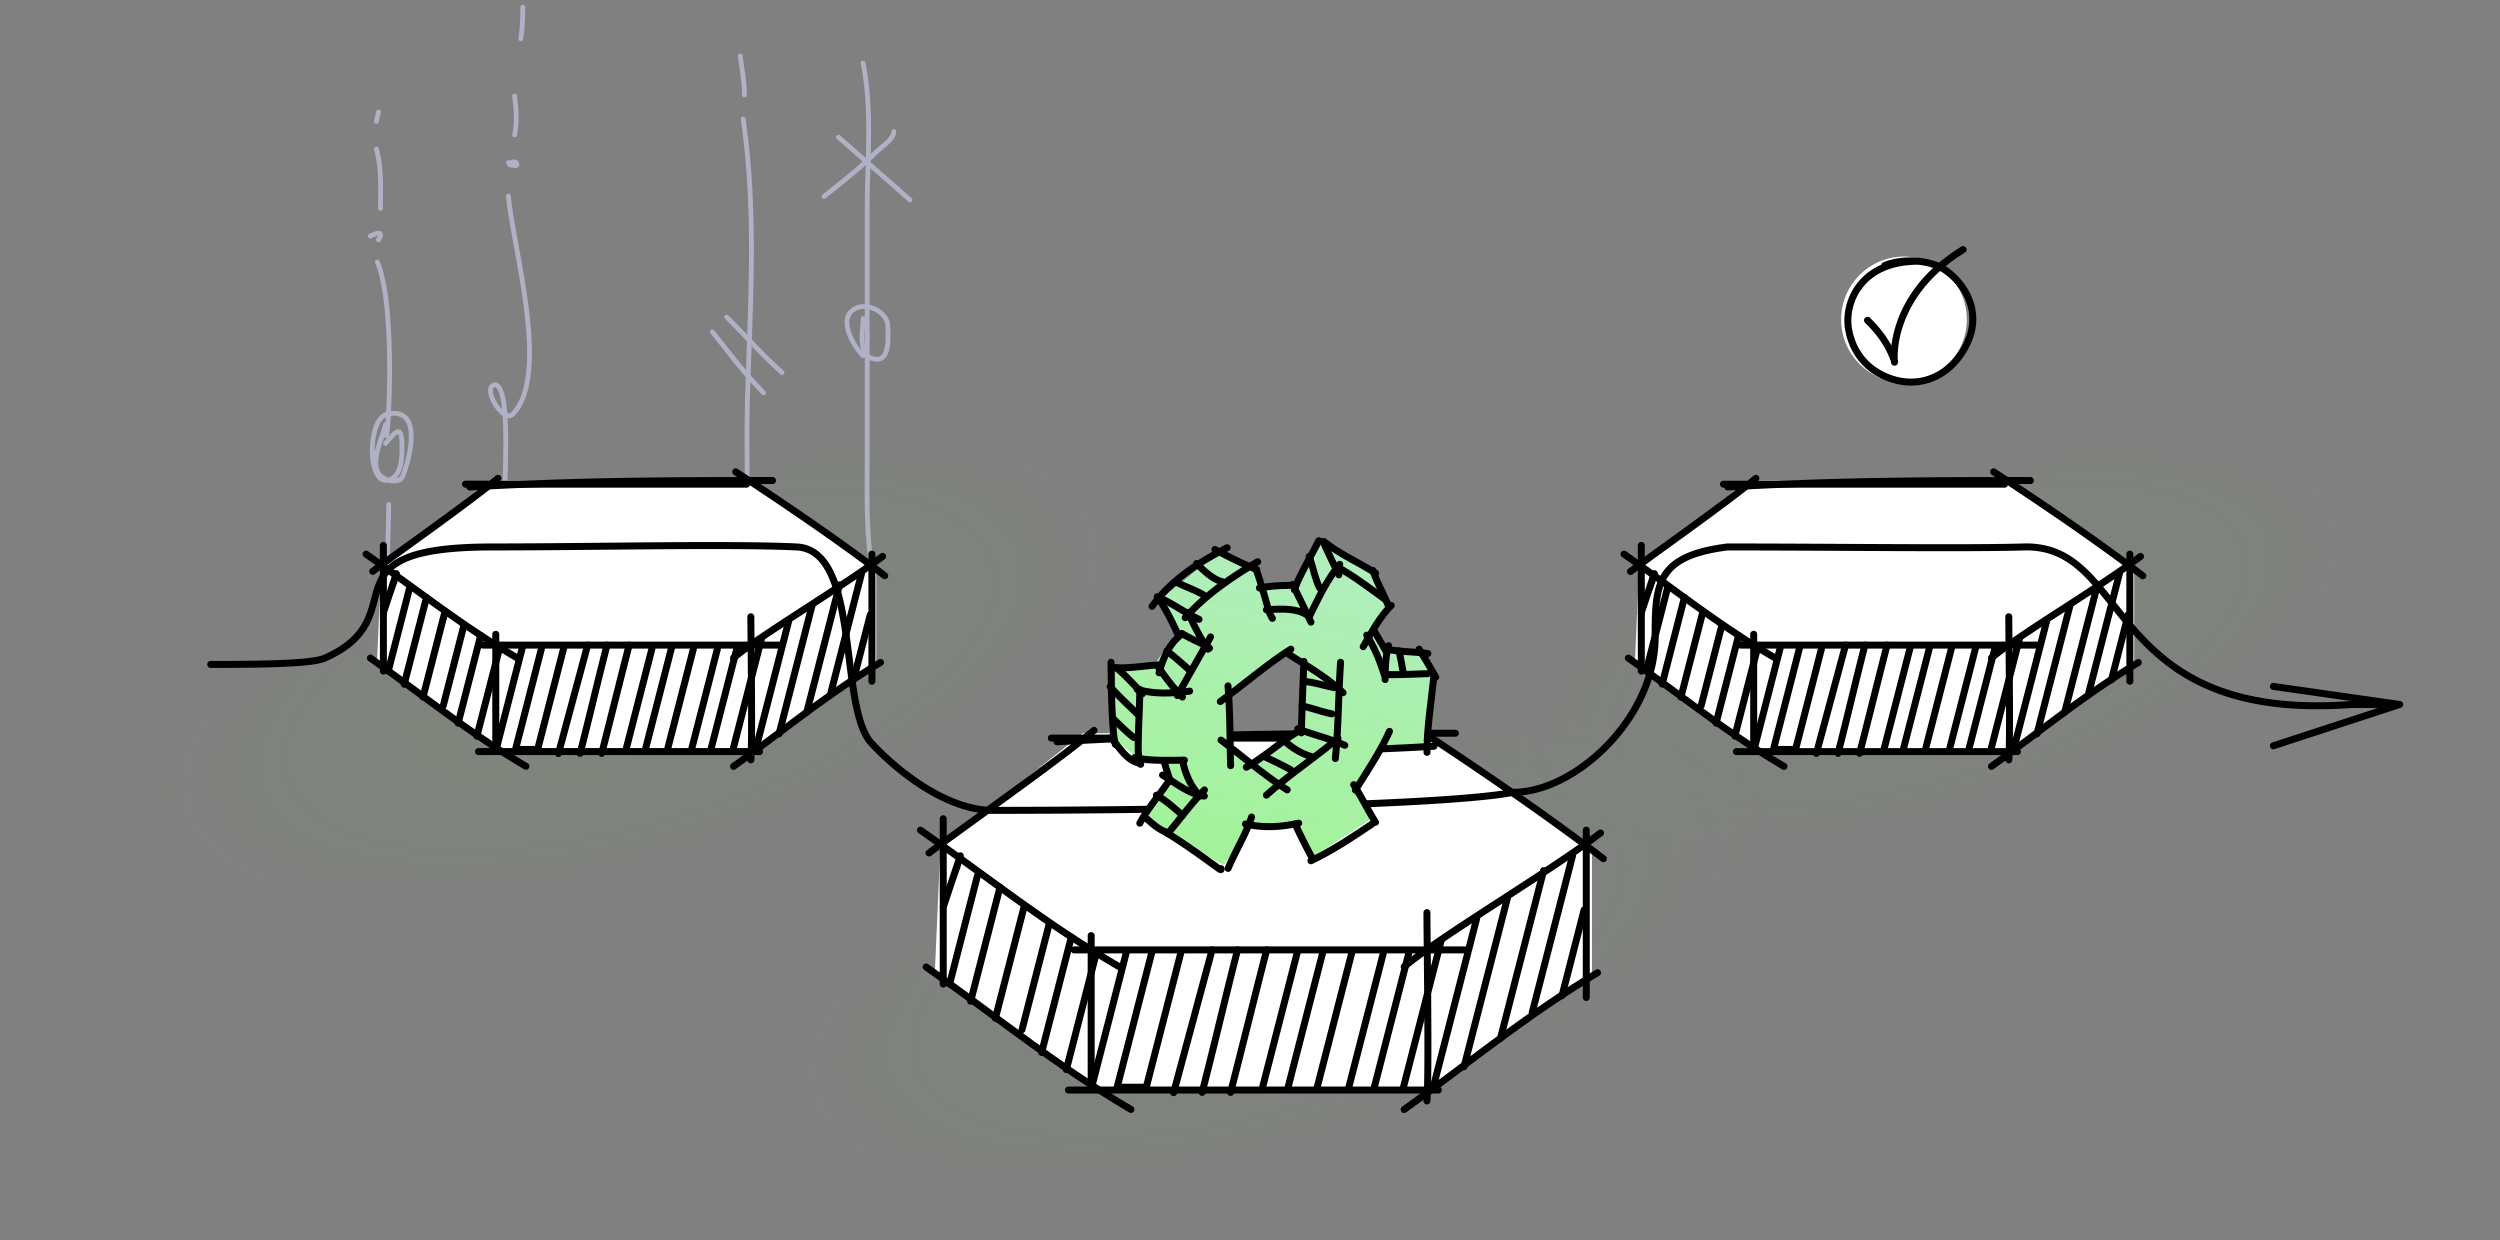 <svg width="262" height="130" fill="none" xmlns="http://www.w3.org/2000/svg"><rect width="100%" height="100%" fill="#808080" stroke="none"/><path fill-rule="evenodd" clip-rule="evenodd" d="M77.848 12.232a.25.25 0 0 1 .284.212c1.191 8.195.9 16.416.611 24.617-.055 1.558-.11 3.116-.154 4.673-.069 2.378-.053 4.758-.038 7.142.007 1.028.014 2.057.014 3.088 0 .16.019.366.04.606l.008.084c.025.27.05.571.048.863-.002.29-.03.589-.124.847-.095.264-.264.502-.55.63a.25.25 0 1 1-.206-.458c.129-.058.221-.168.284-.343.065-.18.092-.412.094-.679a8.518 8.518 0 0 0-.046-.814l-.007-.086a7.66 7.66 0 0 1-.043-.65c0-1.023-.007-2.048-.014-3.075-.015-2.388-.031-4.782.038-7.17.045-1.564.1-3.126.155-4.687.29-8.201.577-16.37-.607-24.515a.251.251 0 0 1 .213-.285Z" fill="#B0B1C4"/><path fill-rule="evenodd" clip-rule="evenodd" d="M74.5 34.592a.25.25 0 0 1 .352.036 160.6 160.6 0 0 1 1.678 2.104c1.122 1.425 1.862 2.365 3.683 4.282a.252.252 0 0 1-.363.347c-1.839-1.935-2.595-2.896-3.723-4.328-.46-.585-.982-1.248-1.664-2.087a.252.252 0 0 1 .036-.354ZM75.985 33.058a.25.25 0 0 1 .355-.002c.804.799 1.484 1.511 2.142 2.2 1.116 1.17 2.167 2.27 3.653 3.611a.252.252 0 0 1-.336.374c-1.497-1.35-2.572-2.477-3.699-3.657-.656-.687-1.33-1.392-2.114-2.17a.252.252 0 0 1-.001-.356ZM77.554 5.633a.251.251 0 0 1 .28.22c.044.359.096.718.147 1.079.142.99.285 1.99.285 3.024a.251.251 0 1 1-.502 0c0-.995-.136-1.942-.276-2.921a57.49 57.49 0 0 1-.152-1.121.251.251 0 0 1 .218-.28ZM53.264 20.286a.251.251 0 0 1 .271.229c.11 1.306.438 3.116.81 5.178l.01.052c.376 2.077.794 4.398 1.072 6.68s.418 4.537.232 6.483c-.185 1.94-.698 3.617-1.766 4.693a.755.755 0 0 1-.7.218c.035.606.052 1.263.057 1.951a138.043 138.043 0 0 1-.073 4.888 163.567 163.567 0 0 0-.07 4.016v8.104c0 .165-.004.319-.008.463-.015.705-.026 1.197.388 1.758a.25.25 0 1 1-.404.3c-.524-.71-.506-1.393-.486-2.108.003-.137.007-.274.007-.413v-8.104c0-1.236.035-2.621.072-4.027l.01-.38c.038-1.538.074-3.088.062-4.493a38.705 38.705 0 0 0-.071-2.183 1.781 1.781 0 0 1-.036-.025c-.38-.272-.748-.723-1.02-1.193-.269-.465-.469-.992-.473-1.425-.002-.218.047-.444.197-.618.157-.18.385-.26.65-.26.04 0 .079.008.114.026.271.138.459.419.595.747.139.335.242.762.32 1.252.056.36.1.76.134 1.19a.558.558 0 0 0 .154.043.255.255 0 0 0 .225-.081c.945-.953 1.44-2.487 1.622-4.386.181-1.893.046-4.107-.23-6.374-.276-2.266-.692-4.573-1.068-6.653l-.014-.076c-.37-2.042-.7-3.87-.812-5.2a.251.251 0 0 1 .229-.272Zm-.646 22.593a12.85 12.85 0 0 0-.09-.705c-.075-.472-.17-.855-.288-1.138-.103-.248-.21-.39-.31-.461-.118.01-.175.05-.206.085-.04.047-.075.134-.074.284.003.305.154.742.406 1.177.164.284.36.549.562.758Z" fill="#B0B1C4"/><path fill-rule="evenodd" clip-rule="evenodd" d="M51.462 62.838c.97-.116 2.06.05 2.787.379 1.913.863 2.387 3.114 1.757 4.82-.259.7-.952 1.117-1.682 1.278-.735.161-1.576.082-2.213-.285a1.704 1.704 0 0 1-.724-.823 4778.311 4778.311 0 0 1 .001.433.251.251 0 1 1-.502 0v-.347c-.002-.208-.002-.414 0-.62-1.135-.507-2.084-1.767-1.614-3.371.276-.94 1.233-1.349 2.19-1.464Zm.366 1.202c-.215.131-.385.352-.497.655-.306.828-.404 1.623-.434 2.424-.865-.473-1.5-1.462-1.143-2.675.186-.636.864-.998 1.768-1.106.194-.023.393-.034.593-.034-.084.202-.184.453-.287.736Zm-.13 3.354c-.042-.387-.009-.828.072-1.286.102-.587.28-1.18.457-1.692.136-.028.305.002.488.1.198.105.39.277.53.482.142.206.22.427.22.625 0 .85-.295 1.333-.672 1.576-.3.194-.687.257-1.096.195Zm.112.519c.443.034.883-.052 1.255-.291.557-.359.902-1.027.902-2 0-.325-.126-.644-.308-.909a2.047 2.047 0 0 0-.709-.642 1.388 1.388 0 0 0-.535-.164c.087-.226.168-.422.233-.576.526.052 1.022.176 1.395.344 1.602.723 2.06 2.649 1.492 4.188-.176.476-.677.82-1.319.96-.637.14-1.346.064-1.856-.229a1.234 1.234 0 0 1-.55-.681ZM40.74 52.617c.14.001.25.115.249.254-.025 2.086-.087 4.171-.15 6.255l-.065 2.284a.251.251 0 1 1-.502-.014c.02-.764.044-1.527.066-2.29.062-2.081.124-4.16.149-6.24a.251.251 0 0 1 .254-.25ZM43.347 45.723c.007 1.557-.556 3.404-.89 4.243-.265.661-.978.763-1.557.654a2.492 2.492 0 0 1-.217-.05 1.103 1.103 0 0 1-.913-.2c-.248-.184-.438-.464-.582-.785-.287-.64-.423-1.52-.422-2.408 0-.89.137-1.816.419-2.556.275-.724.721-1.348 1.389-1.482 1.008-.202 1.729.008 2.186.542.439.513.583 1.267.587 2.042Zm-1.828 4.414c.231-.046.395-.168.47-.358.325-.812.863-2.59.856-4.054-.004-.736-.145-1.342-.466-1.716-.302-.353-.814-.556-1.707-.377-.401.08-.758.484-1.018 1.169-.254.668-.386 1.53-.386 2.376 0 .065 0 .129.002.192.03-.14.065-.28.102-.418.127-.471.288-.937.435-1.36l.002-.007c.148-.426.279-.803.355-1.116a.251.251 0 1 1 .488.12c-.082.335-.22.731-.362 1.143l-.008.024c-.148.426-.303.876-.425 1.327-.247.918-.33 1.76.006 2.367.078.14.23.287.438.413a2.1 2.1 0 0 0 .397.185c.526-.16.825-.627.993-1.242.18-.66.185-1.415.185-1.928 0-.585-.031-.97-.089-1.2a.577.577 0 0 0-.07-.183.451.451 0 0 0-.091.047c-.069.046-.154.117-.258.219-.208.204-.46.499-.767.868a.25.25 0 1 1-.386-.322c.305-.366.573-.681.802-.906.115-.112.227-.21.336-.28a.72.72 0 0 1 .367-.132.467.467 0 0 1 .38.18c.085.103.138.24.174.386.074.296.105.734.105 1.323 0 .506-.004 1.326-.204 2.06-.12.443-.322.882-.656 1.2Z" fill="#B0B1C4"/><path fill-rule="evenodd" clip-rule="evenodd" d="M39.45 27.227a.25.25 0 0 1 .328.134c.58 1.37.916 3.494 1.102 5.79.186 2.306.224 4.816.19 6.978-.032 2.16-.136 3.982-.232 4.909-.023.23-.048.414-.072.535a.79.79 0 0 1-.049.17.32.32 0 0 1-.035.06.258.258 0 0 1-.437-.028.38.38 0 0 1-.04-.106.923.923 0 0 1-.014-.088 3.2 3.2 0 0 1-.02-.235c-.01-.19-.015-.46-.015-.818 0-.137.109-.248.245-.252.073-.995.142-2.468.168-4.155.033-2.152-.005-4.645-.19-6.928-.185-2.293-.518-4.346-1.063-5.636a.252.252 0 0 1 .133-.33ZM39.578 24.704c-.128.022-.34.095-.66.262a.25.25 0 1 1-.231-.447c.337-.175.602-.276.807-.311.191-.033.424-.02.555.172.117.17.074.374.033.497a1.53 1.53 0 0 1-.218.403.25.25 0 1 1-.404-.3 1.032 1.032 0 0 0 .151-.281.541.541 0 0 0-.033.005Zm.098-.005-.005-.002c.004 0 .005.002.005.002ZM53.166 17.267l-.018-.011a.252.252 0 0 1 .244-.439.25.25 0 0 1 .108-.024h.034a.602.602 0 0 1 .566-.028.56.56 0 0 1 .32.427.367.367 0 0 1-.12.319.445.445 0 0 1-.327.097 1.024 1.024 0 0 1-.296-.07.733.733 0 0 1-.26.004.37.37 0 0 1-.078-.027.287.287 0 0 1-.173-.248ZM39.38 15.384a.251.251 0 0 1 .31.175c.484 1.75.465 3.511.446 5.257-.004.34-.008.679-.008 1.018a.251.251 0 1 1-.502 0c0-.35.004-.697.007-1.042.019-1.745.037-3.423-.428-5.098a.252.252 0 0 1 .175-.31ZM39.716 11.502c.136.03.221.164.191.3l-.215.97a.251.251 0 1 1-.49-.11l.215-.97a.251.251 0 0 1 .3-.19ZM53.9 9.812a.251.251 0 0 1 .28.22c.163 1.4.292 2.717-.004 4.154a.251.251 0 1 1-.492-.102c.278-1.349.16-2.592-.003-3.993a.251.251 0 0 1 .22-.28ZM54.788.5c.139 0 .251.113.251.251 0 1.117-.037 2.216-.218 3.338a.251.251 0 1 1-.495-.08c.174-1.083.211-2.15.211-3.258 0-.138.112-.251.251-.251ZM90.4 6.37a.251.251 0 0 1 .296.196c.734 3.645.622 7.493.512 11.238-.039 1.331-.077 2.65-.077 3.941v25.949c0 .576-.003 1.15-.005 1.724-.015 3.203-.029 6.356.408 9.513.012.086.028.186.045.296v.004c.018.111.037.23.054.35.033.236.062.488.058.686a.905.905 0 0 1-.047.296c-.036.096-.132.242-.324.243-.145.001-.263-.087-.341-.158a2.385 2.385 0 0 1-.301-.348.25.25 0 1 1 .403-.3c.04.054.075.1.106.138a5.461 5.461 0 0 0-.051-.486 21.88 21.88 0 0 0-.052-.343l-.001-.007a18.405 18.405 0 0 1-.046-.302c-.443-3.195-.428-6.389-.414-9.592.003-.57.006-1.142.006-1.714V21.745c0-1.325.039-2.664.078-4.007.109-3.728.219-7.489-.503-11.072a.251.251 0 0 1 .196-.296Z" fill="#B0B1C4"/><path fill-rule="evenodd" clip-rule="evenodd" d="M92.025 32.283c.673.389 1.224 1.04 1.255 1.78.002.053.005.119.01.193.023.445.063 1.224-.028 1.93-.053.411-.153.827-.348 1.146-.201.331-.513.57-.96.57-.57 0-.994-.186-1.291-.507a.25.25 0 0 1-.381.054c-.462-.417-1.22-1.474-1.575-2.553-.177-.541-.264-1.118-.133-1.635.135-.534.494-.974 1.138-1.232.76-.305 1.635-.137 2.313.254Zm-1.76 4.407c-.38-.474-.837-1.208-1.08-1.951-.164-.498-.222-.969-.124-1.354.093-.37.334-.688.837-.89.578-.231 1.29-.114 1.877.224.591.342.983.864 1.003 1.364l.01.21c.024.45.06 1.174-.024 1.829-.05.386-.138.718-.278.948-.133.218-.299.329-.532.329-.488 0-.783-.166-.974-.406-.202-.253-.313-.62-.36-1.06-.047-.436-.029-.914.003-1.367l.03-.393c.025-.298.048-.575.048-.79a.251.251 0 1 0-.502 0c0 .193-.02.437-.043.722l-.034.426c-.032.459-.053.973-.001 1.456.025.24.07.478.144.703ZM93.674 13.541c.139 0 .251.113.251.252 0 .265-.11.512-.254.729a3.694 3.694 0 0 1-.544.615c-.2.188-.416.367-.61.528l-.008.007c-.2.166-.373.309-.497.433-1.541 1.534-3.335 2.96-5.052 4.325l-.438.348a.25.25 0 1 1-.313-.393l.435-.346c1.722-1.369 3.494-2.777 5.014-4.291.144-.143.335-.301.529-.462l.005-.004c.197-.164.403-.335.592-.512.19-.179.354-.356.47-.528.116-.174.169-.322.169-.45 0-.138.112-.25.25-.25Z" fill="#B0B1C4"/><path fill-rule="evenodd" clip-rule="evenodd" d="M87.68 14.209a.25.25 0 0 1 .354-.024l7.523 6.595a.252.252 0 0 1-.33.379l-7.523-6.595a.252.252 0 0 1-.024-.355Z" fill="#B0B1C4"/><path d="M260.866 65.999c.35 13.558-25.566 25.228-57.886 26.066-32.32.838-58.805-9.474-59.155-23.032-.35-13.558 25.567-25.229 57.886-26.066 32.32-.838 58.805 9.474 59.155 23.032Z" fill="url(#a)" fill-opacity=".2"/><path d="m171.782 59.379 11.327-9.02h27.412l13.139 9.02v10.27l-13.139 9.078h-25.826l-13.366-9.078.453-10.27Z" fill="#fff"/><path fill-rule="evenodd" clip-rule="evenodd" d="M184.296 49.897a.367.367 0 0 1-.048.516c-2.131 1.775-5.958 4.543-9.209 6.894a366.082 366.082 0 0 0-3.945 2.877.365.365 0 1 1-.437-.588 357.306 357.306 0 0 1 3.991-2.91c3.239-2.343 7.02-5.077 9.133-6.837a.365.365 0 0 1 .515.048Z" fill="#000"/><path fill-rule="evenodd" clip-rule="evenodd" d="M169.896 57.864a.366.366 0 0 1 .51-.09 327.074 327.074 0 0 1 4.996 3.583c3.561 2.589 6.793 4.938 10.836 7.294a.366.366 0 0 1-.368.634c-4.076-2.376-7.353-4.758-10.929-7.357a319.675 319.675 0 0 0-4.954-3.553.367.367 0 0 1-.091-.51ZM208.629 49.25a.365.365 0 0 1 .506-.107c5.214 3.406 10.886 7.27 15.654 10.909a.366.366 0 1 1-.444.583c-4.747-3.623-10.402-7.476-15.609-10.878a.367.367 0 0 1-.107-.507Z" fill="#000"/><path fill-rule="evenodd" clip-rule="evenodd" d="M208.429 69.187c.13.155.361.175.515.044 1.451-1.221 4.202-3.018 7.185-4.95l.449-.292c2.837-1.838 5.818-3.77 7.982-5.395a.367.367 0 0 0-.439-.586c-2.142 1.61-5.104 3.528-7.951 5.372l-.439.285c-2.964 1.92-5.763 3.747-7.257 5.005a.367.367 0 0 0-.045.517ZM208.412 80.529a.365.365 0 0 0 .51.084 312.828 312.828 0 0 0 4.855-3.584c3.459-2.588 6.597-4.937 10.525-7.293a.367.367 0 0 0-.376-.629c-3.961 2.376-7.144 4.758-10.618 7.358-1.519 1.137-3.093 2.315-4.813 3.552a.367.367 0 0 0-.083.512ZM170.351 68.756a.365.365 0 0 1 .51-.088A338.487 338.487 0 0 1 176 72.4c3.662 2.697 6.987 5.145 11.146 7.6a.366.366 0 1 1-.371.632c-4.193-2.475-7.562-4.956-11.24-7.664-1.609-1.184-3.276-2.412-5.097-3.701a.366.366 0 0 1-.087-.51Z" fill="#000"/><path fill-rule="evenodd" clip-rule="evenodd" d="M182.065 67.606c0-.203.163-.367.365-.367h31.263a.366.366 0 0 1 0 .733H182.43a.365.365 0 0 1-.365-.366ZM212.787 50.724c-12.006 0-20.81.047-31.695.68a.366.366 0 0 1-.042-.732c10.907-.634 19.729-.68 31.737-.68a.366.366 0 0 1 0 .732ZM211.428 79.134h-29.451a.366.366 0 0 1 0-.733h29.451a.366.366 0 0 1 0 .733Z" fill="#000"/><path fill-rule="evenodd" clip-rule="evenodd" d="M210.068 51.11h-29.45a.366.366 0 0 1 0-.732h29.45a.366.366 0 1 1 0 .733ZM172.009 56.8c.202 0 .366.164.366.366V70.33a.366.366 0 1 1-.732 0V57.166c0-.202.164-.366.366-.366ZM223.208 57.708c.202 0 .365.164.365.366v13.322a.365.365 0 1 1-.731 0V58.074c0-.202.163-.366.366-.366ZM183.788 66.105c.202 0 .365.164.365.366v12.056a.365.365 0 1 1-.731 0V66.47c0-.202.163-.366.366-.366ZM210.521 64.272c.202 0 .365.164.365.367 0 .567.012 1.663.025 3.02.041 4.01.105 10.3-.026 12.003a.365.365 0 1 1-.729-.056c.128-1.667.065-7.86.024-11.87-.014-1.385-.025-2.509-.025-3.097 0-.203.164-.367.366-.367Z" fill="#000"/><path fill-rule="evenodd" clip-rule="evenodd" d="M173.474 59.765a.366.366 0 0 1 .25.443c-.112.436-.403 1.262-.684 2.06l-.006.017-.004.012-.672 2.02a.366.366 0 0 1-.702-.207c.11-.428.398-1.244.678-2.039l.004-.012.685-2.058a.366.366 0 0 1 .451-.236ZM174.825 61.35c.196.051.314.251.263.447l-2.218 8.624a.366.366 0 1 1-.709-.183l2.219-8.624a.365.365 0 0 1 .445-.263Zm1.796.908c.195.051.313.25.263.447l-2.335 9.078a.366.366 0 1 1-.709-.183l2.335-9.078a.366.366 0 0 1 .446-.264Zm1.91 1.59c.196.05.313.25.263.446l-2.277 8.85a.365.365 0 1 1-.708-.182l2.276-8.851a.366.366 0 0 1 .446-.264ZM180.533 65.209c.196.05.314.25.263.446l-2.16 8.397a.365.365 0 1 1-.708-.183l2.16-8.397a.365.365 0 0 1 .445-.263Zm1.763 1.036c.196.05.313.25.263.446l-2.361 9.177a.365.365 0 1 1-.708-.183l2.36-9.177a.366.366 0 0 1 .446-.263Zm2.002 1.233c.195.05.313.25.263.447l-2.394 9.304a.366.366 0 1 1-.709-.183l2.394-9.304a.366.366 0 0 1 .446-.264ZM191.021 67.478c.195.05.313.25.263.446l-2.755 10.71a.367.367 0 0 1-.354.275h-2.319a.366.366 0 0 1-.355-.458l2.755-10.71a.366.366 0 1 1 .709.183l-2.637 10.252h1.563l2.684-10.434a.366.366 0 0 1 .446-.264Zm-4.348 0c.196.05.313.25.263.446l-2.755 10.71a.366.366 0 1 1-.709-.183l2.755-10.71a.366.366 0 0 1 .446-.263ZM197.855 67.251c.196.05.313.25.263.446-.47 1.826-.966 3.8-1.456 5.75l-.022.086c-.482 1.92-.958 3.813-1.395 5.512a.366.366 0 1 1-.709-.183c.437-1.697.912-3.588 1.395-5.509l.021-.085c.49-1.95.987-3.926 1.457-5.754a.366.366 0 0 1 .446-.263Zm-2.319 0c.196.05.314.25.263.446a493.89 493.89 0 0 0-1.42 5.715l-.013.05c-.472 1.932-.941 3.85-1.387 5.583a.365.365 0 1 1-.708-.183c.445-1.73.913-3.643 1.385-5.576l.012-.048c.476-1.949.957-3.915 1.423-5.724a.365.365 0 0 1 .445-.263Zm-2.025.001a.366.366 0 0 1 .258.45l-3.056 11.347a.366.366 0 1 1-.707-.191l3.057-11.348a.365.365 0 0 1 .448-.258ZM204.632 67.478c.196.05.314.25.263.446l-2.744 10.667a.365.365 0 1 1-.708-.183l2.744-10.666a.365.365 0 0 1 .445-.264Zm-2.319 0c.196.05.314.25.263.446l-2.744 10.667a.365.365 0 1 1-.708-.183l2.744-10.666a.365.365 0 0 1 .445-.264Zm-2.029 0c.196.05.314.25.263.446l-2.744 10.667a.365.365 0 1 1-.708-.183l2.744-10.666a.365.365 0 0 1 .445-.264ZM211.731 66.57c.196.05.314.25.263.447l-2.977 11.574a.366.366 0 1 1-.709-.183l2.978-11.575a.365.365 0 0 1 .445-.263Zm-2.552.908c.196.05.313.25.263.446l-2.744 10.667a.366.366 0 1 1-.709-.183l2.744-10.667a.366.366 0 0 1 .446-.263Zm-2.029 0c.195.05.313.25.263.446l-2.744 10.667a.366.366 0 1 1-.709-.183l2.744-10.667a.366.366 0 0 1 .446-.263ZM219.902 60.946c.195.05.313.25.263.446l-3.432 13.341a.366.366 0 1 1-.709-.183l3.432-13.341a.366.366 0 0 1 .446-.263Zm-2.891 2.22c.196.05.314.25.263.447l-3.444 13.39a.366.366 0 1 1-.709-.183l3.445-13.39a.365.365 0 0 1 .445-.264Zm-2.437 1.589c.195.05.313.25.263.446l-3.386 13.163a.366.366 0 1 1-.709-.183l3.386-13.162a.366.366 0 0 1 .446-.264ZM222.207 59.762c.196.05.314.25.263.446l-3.211 12.482a.365.365 0 1 1-.708-.183l3.21-12.482a.366.366 0 0 1 .446-.263Zm.92 4.312c.196.05.313.25.263.446l-1.752 6.809a.365.365 0 1 1-.708-.183l1.751-6.809a.366.366 0 0 1 .446-.263Z" fill="#000"/><path d="M198.738 98.606c.392 15.177-28.766 28.245-65.126 29.187-36.36.943-66.153-10.596-66.545-25.773-.392-15.177 28.766-28.245 65.126-29.188 36.36-.942 66.153 10.597 66.545 25.774Z" fill="url(#b)" fill-opacity=".2"/><path d="m98.553 88.717 14.909-11.873h36.081l17.295 11.873v13.518l-17.295 11.949H115.55l-17.593-11.949.596-13.518Z" fill="#fff"/><path fill-rule="evenodd" clip-rule="evenodd" d="M114.936 76.311a.367.367 0 0 1-.048.516c-2.802 2.335-7.833 5.973-12.109 9.065-2 1.447-3.835 2.774-5.2 3.793a.366.366 0 1 1-.438-.588 480.429 480.429 0 0 1 5.246-3.826c4.266-3.085 9.25-6.689 12.034-9.007a.365.365 0 0 1 .515.047Z" fill="#000"/><path fill-rule="evenodd" clip-rule="evenodd" d="M96.165 86.79a.366.366 0 0 1 .51-.09 425.661 425.661 0 0 1 6.57 4.711c4.689 3.41 8.95 6.507 14.277 9.611a.366.366 0 1 1-.368.634c-5.36-3.123-9.666-6.254-14.37-9.674a424.645 424.645 0 0 0-6.528-4.68.367.367 0 0 1-.09-.511ZM147.15 75.449a.365.365 0 0 1 .506-.107c6.862 4.483 14.325 9.567 20.597 14.354a.366.366 0 0 1-.443.583c-6.252-4.771-13.698-9.844-20.553-14.323a.367.367 0 0 1-.107-.507Z" fill="#000"/><path fill-rule="evenodd" clip-rule="evenodd" d="M146.877 101.553c.13.155.361.175.516.045 1.916-1.614 5.545-3.983 9.468-6.526l.589-.382c3.736-2.42 7.657-4.96 10.502-7.098a.368.368 0 0 0 .073-.513.365.365 0 0 0-.512-.073c-2.824 2.121-6.725 4.649-10.47 7.075l-.58.376c-3.904 2.53-7.581 4.93-9.541 6.58a.366.366 0 0 0-.045.516ZM146.86 116.489a.366.366 0 0 0 .511.084c2.291-1.649 4.377-3.211 6.383-4.712 4.555-3.409 8.693-6.506 13.868-9.61a.367.367 0 0 0-.376-.629c-5.208 3.124-9.391 6.255-13.961 9.675-2 1.497-4.075 3.049-6.341 4.681a.366.366 0 0 0-.084.511ZM96.763 101.127a.365.365 0 0 1 .51-.087 431.461 431.461 0 0 1 6.757 4.907c4.824 3.551 9.207 6.778 14.687 10.012a.367.367 0 0 1-.372.632c-5.513-3.254-9.941-6.514-14.779-10.076-2.118-1.559-4.315-3.177-6.716-4.877a.367.367 0 0 1-.087-.511Z" fill="#000"/><path fill-rule="evenodd" clip-rule="evenodd" d="M112.202 99.546c0-.202.164-.366.366-.366h41.15a.366.366 0 0 1 0 .733h-41.15a.366.366 0 0 1-.366-.367ZM152.525 77.21c-15.803 0-27.394.062-41.725.896a.366.366 0 0 1-.042-.732c14.353-.835 25.963-.896 41.767-.896a.366.366 0 0 1 0 .733ZM150.736 114.604h-38.764a.366.366 0 0 1 0-.733h38.764a.366.366 0 0 1 0 .733Z" fill="#000"/><path fill-rule="evenodd" clip-rule="evenodd" d="M148.947 77.719h-38.764a.366.366 0 0 1 0-.733h38.764a.366.366 0 0 1 0 .733ZM98.85 85.44c.203 0 .367.163.367.366v17.326a.366.366 0 0 1-.732 0V85.806c0-.203.164-.367.366-.367ZM166.242 86.634c.202 0 .366.164.366.367v17.534a.366.366 0 0 1-.732 0V87.001c0-.203.164-.367.366-.367ZM114.355 97.686c.202 0 .366.165.366.367v15.868a.366.366 0 1 1-.732 0V98.053c0-.202.164-.367.366-.367ZM149.543 95.275c.202 0 .366.164.366.366 0 .75.015 2.197.033 3.989.054 5.277.138 13.542-.034 15.777a.366.366 0 0 1-.73-.056c.169-2.2.086-10.366.033-15.645a517.86 517.86 0 0 1-.034-4.065c0-.202.164-.366.366-.366Z" fill="#000"/><path fill-rule="evenodd" clip-rule="evenodd" d="M100.744 89.337c.19.056.3.252.251.443-.146.568-.528 1.653-.9 2.71l-.005.014-.006.016-.885 2.662a.366.366 0 0 1-.702-.208c.144-.558.522-1.63.891-2.68l.004-.012.902-2.71a.365.365 0 0 1 .45-.235ZM102.527 91.425c.196.05.314.25.263.447l-2.92 11.351a.365.365 0 1 1-.708-.183l2.92-11.351a.365.365 0 0 1 .445-.264Zm2.364 1.195c.195.05.313.25.263.447l-3.074 11.948a.367.367 0 0 1-.446.264.368.368 0 0 1-.263-.447l3.074-11.948a.366.366 0 0 1 .446-.264Zm2.514 2.091c.196.05.313.25.263.447l-2.997 11.65a.365.365 0 1 1-.709-.183l2.997-11.65a.366.366 0 0 1 .446-.264ZM110.041 96.503c.196.05.313.25.263.447l-2.843 11.052a.367.367 0 0 1-.446.264.368.368 0 0 1-.263-.447l2.843-11.052a.366.366 0 0 1 .446-.264Zm2.32 1.364c.195.05.313.25.263.446l-3.107 12.079a.366.366 0 1 1-.709-.183l3.107-12.079a.366.366 0 0 1 .446-.263Zm2.634 1.623c.196.05.314.25.263.447l-3.15 12.247a.367.367 0 0 1-.446.264.368.368 0 0 1-.263-.447l3.151-12.247a.365.365 0 0 1 .445-.264ZM123.845 99.49c.196.05.314.25.263.447l-3.626 14.096a.365.365 0 0 1-.354.275h-3.052a.367.367 0 0 1-.355-.458l3.627-14.096a.365.365 0 1 1 .708.183l-3.508 13.638h2.296l3.556-13.821a.365.365 0 0 1 .445-.264Zm-5.723 0c.196.05.314.25.263.447l-3.626 14.096a.365.365 0 1 1-.708-.183l3.626-14.096a.365.365 0 0 1 .445-.264ZM132.841 99.192c.195.05.313.25.263.446-.619 2.404-1.272 5.003-1.917 7.569l-.029.113c-.635 2.527-1.261 5.019-1.836 7.254a.367.367 0 0 1-.446.264.368.368 0 0 1-.263-.447c.575-2.233 1.2-4.723 1.836-7.251l.028-.112c.645-2.566 1.299-5.167 1.918-7.573a.366.366 0 0 1 .446-.263Zm-3.053 0c.196.05.314.25.263.446-.611 2.375-1.242 4.958-1.87 7.523l-.016.067a637.637 637.637 0 0 1-1.825 7.346.367.367 0 0 1-.446.264.368.368 0 0 1-.263-.447 646.914 646.914 0 0 0 1.824-7.34l.016-.064c.627-2.565 1.259-5.151 1.872-7.532a.365.365 0 0 1 .445-.263Zm-2.666 0c.195.054.31.255.258.45l-4.023 14.936a.367.367 0 1 1-.707-.191l4.023-14.936a.366.366 0 0 1 .449-.258ZM141.76 99.49c.196.05.314.25.263.447l-3.611 14.04a.366.366 0 1 1-.709-.183l3.612-14.04a.365.365 0 0 1 .445-.264Zm-3.052 0c.196.05.314.25.263.447l-3.611 14.04a.366.366 0 1 1-.709-.183l3.612-14.04a.365.365 0 0 1 .445-.264Zm-2.671 0c.196.05.314.25.263.447l-3.611 14.04a.366.366 0 1 1-.709-.183l3.612-14.04a.365.365 0 0 1 .445-.264ZM151.105 98.295c.196.05.314.25.263.447l-3.919 15.234a.365.365 0 1 1-.708-.182l3.919-15.235a.365.365 0 0 1 .445-.264Zm-3.359 1.195c.195.05.313.25.263.447l-3.612 14.039a.366.366 0 1 1-.709-.182l3.612-14.04a.366.366 0 0 1 .446-.264Zm-2.671 0c.195.05.313.25.263.447l-3.612 14.039a.365.365 0 1 1-.708-.182l3.611-14.04a.366.366 0 0 1 .446-.264ZM161.86 90.892c.195.05.313.25.263.446l-4.518 17.561a.365.365 0 1 1-.708-.183l4.517-17.56a.366.366 0 0 1 .446-.264Zm-3.805 2.923c.196.05.314.25.263.446l-4.533 17.625a.366.366 0 1 1-.709-.183l4.534-17.625a.365.365 0 0 1 .445-.263Zm-3.208 2.09c.195.051.313.251.263.447l-4.457 17.326a.367.367 0 0 1-.446.264.368.368 0 0 1-.263-.447l4.457-17.326a.366.366 0 0 1 .446-.263ZM164.894 89.334c.195.05.313.25.263.446l-4.227 16.43a.365.365 0 1 1-.708-.183l4.226-16.43a.366.366 0 0 1 .446-.263Zm1.21 5.675c.196.05.314.25.263.447l-2.305 8.961a.367.367 0 1 1-.709-.183l2.306-8.961a.365.365 0 0 1 .445-.264Z" fill="#000"/><path d="M132.881 68.551c.392 15.177-28.766 28.245-65.126 29.187-36.36.943-66.153-10.597-66.545-25.774C.818 56.787 29.975 43.72 66.335 42.777c36.36-.942 66.154 10.597 66.546 25.774Z" fill="url(#c)" fill-opacity=".2"/><path d="m39.952 59.378 11.327-9.02H78.69l13.139 9.02v10.27l-13.14 9.078H52.866l-13.366-9.078.453-10.27Z" fill="#fff"/><path fill-rule="evenodd" clip-rule="evenodd" d="M52.465 49.896a.367.367 0 0 1-.047.517c-2.132 1.775-5.96 4.543-9.21 6.893-1.518 1.098-2.91 2.105-3.945 2.877a.367.367 0 0 1-.437-.588 365.81 365.81 0 0 1 3.991-2.91c3.24-2.342 7.02-5.076 9.133-6.836a.365.365 0 0 1 .515.047Z" fill="#000"/><path fill-rule="evenodd" clip-rule="evenodd" d="M38.066 57.864a.365.365 0 0 1 .509-.09c1.795 1.254 3.428 2.442 4.997 3.582 3.56 2.59 6.792 4.939 10.835 7.295a.367.367 0 0 1-.367.633c-4.077-2.375-7.354-4.757-10.93-7.357a322.923 322.923 0 0 0-4.954-3.552.367.367 0 0 1-.09-.51ZM76.798 49.25a.366.366 0 0 1 .507-.107c5.213 3.406 10.885 7.27 15.653 10.909a.367.367 0 0 1-.444.583c-4.747-3.623-10.402-7.476-15.61-10.878a.367.367 0 0 1-.106-.507Z" fill="#000"/><path fill-rule="evenodd" clip-rule="evenodd" d="M76.598 69.186c.13.155.361.175.516.045 1.45-1.221 4.201-3.018 7.184-4.951.15-.097.299-.194.45-.29 2.836-1.84 5.818-3.77 7.981-5.396a.367.367 0 0 0-.439-.587c-2.142 1.61-5.104 3.529-7.95 5.373l-.44.284c-2.963 1.921-5.763 3.748-7.257 5.006a.367.367 0 0 0-.045.516ZM76.581 80.529a.365.365 0 0 0 .51.084 315.16 315.16 0 0 0 4.856-3.584c3.458-2.588 6.597-4.937 10.524-7.293a.367.367 0 0 0-.376-.63c-3.96 2.377-7.144 4.76-10.618 7.359-1.519 1.136-3.093 2.315-4.812 3.552a.367.367 0 0 0-.084.512ZM38.52 68.756a.365.365 0 0 1 .51-.088 334.34 334.34 0 0 1 5.139 3.732c3.663 2.697 6.987 5.144 11.147 7.599a.367.367 0 0 1-.372.632c-4.193-2.474-7.562-4.955-11.24-7.663-1.608-1.184-3.275-2.412-5.096-3.701a.367.367 0 0 1-.088-.511Z" fill="#000"/><path fill-rule="evenodd" clip-rule="evenodd" d="M50.234 67.606c0-.203.164-.367.366-.367h31.263a.366.366 0 0 1 0 .733H50.6a.366.366 0 0 1-.366-.366ZM80.956 50.724c-12.006 0-20.81.047-31.695.68a.366.366 0 0 1-.042-.732c10.907-.635 19.73-.681 31.737-.681a.366.366 0 0 1 0 .733ZM79.597 79.133h-29.45a.366.366 0 0 1 0-.733h29.45a.366.366 0 0 1 0 .733Z" fill="#000"/><path fill-rule="evenodd" clip-rule="evenodd" d="M78.237 51.11h-29.45a.366.366 0 0 1 0-.733h29.45a.366.366 0 0 1 0 .733ZM40.178 56.8c.202 0 .366.164.366.366V70.33a.366.366 0 1 1-.732 0V57.166c0-.202.164-.366.366-.366ZM91.377 57.708c.202 0 .366.164.366.366v13.321a.366.366 0 1 1-.732 0V58.074c0-.202.164-.366.366-.366ZM51.957 66.105c.202 0 .366.164.366.366v12.055a.366.366 0 1 1-.732 0V66.471c0-.202.164-.367.366-.367ZM78.69 64.272c.202 0 .366.164.366.366 0 .567.011 1.663.025 3.021.04 4.01.105 10.3-.026 12.003a.366.366 0 1 1-.73-.056c.128-1.667.065-7.86.025-11.87-.014-1.385-.026-2.51-.026-3.098 0-.202.164-.366.366-.366Z" fill="#000"/><path fill-rule="evenodd" clip-rule="evenodd" d="M41.642 59.765c.19.056.3.252.251.443-.112.435-.403 1.261-.684 2.06l-.006.017-.004.011-.672 2.021a.366.366 0 0 1-.702-.207c.11-.428.398-1.245.677-2.04l.005-.012.685-2.058a.366.366 0 0 1 .45-.235ZM42.994 61.35c.196.05.314.25.263.447L41.04 70.42a.366.366 0 1 1-.709-.183l2.218-8.624a.366.366 0 0 1 .446-.264Zm1.796.908c.195.05.313.25.263.446l-2.336 9.078a.366.366 0 1 1-.708-.183l2.335-9.078a.366.366 0 0 1 .446-.263Zm1.91 1.589c.195.05.313.25.263.446l-2.277 8.851a.366.366 0 1 1-.709-.183l2.277-8.85a.366.366 0 0 1 .446-.264ZM48.703 65.208c.195.05.313.25.263.447l-2.16 8.397a.366.366 0 1 1-.709-.183l2.16-8.397a.366.366 0 0 1 .446-.264Zm1.762 1.036c.196.05.314.25.263.447l-2.36 9.176a.366.366 0 1 1-.709-.183l2.36-9.176a.366.366 0 0 1 .446-.264Zm2.002 1.234c.196.05.313.25.263.446l-2.394 9.305a.366.366 0 1 1-.708-.183l2.393-9.305a.366.366 0 0 1 .446-.263ZM59.19 67.478c.196.05.314.25.263.446l-2.755 10.71a.366.366 0 0 1-.354.274h-2.319a.366.366 0 0 1-.354-.458l2.755-10.709a.366.366 0 1 1 .709.183l-2.638 10.251h1.564l2.684-10.434a.366.366 0 0 1 .445-.263Zm-4.348 0c.196.05.314.25.263.446l-2.754 10.71a.366.366 0 1 1-.709-.184l2.755-10.709a.366.366 0 0 1 .445-.263ZM66.024 67.25c.196.051.314.251.263.447-.47 1.826-.966 3.8-1.456 5.75l-.022.086c-.482 1.92-.958 3.813-1.395 5.512a.366.366 0 1 1-.709-.183c.437-1.697.912-3.589 1.395-5.51l.022-.084c.49-1.95.987-3.926 1.457-5.754a.366.366 0 0 1 .445-.263Zm-2.319 0c.196.051.314.251.263.447a506.81 506.81 0 0 0-1.42 5.715l-.012.05a497.07 497.07 0 0 1-1.387 5.583.366.366 0 1 1-.709-.183c.445-1.73.913-3.644 1.386-5.576l.011-.049c.477-1.948.957-3.914 1.423-5.723a.366.366 0 0 1 .445-.263Zm-2.025.002c.196.053.311.254.258.45l-3.056 11.347a.366.366 0 1 1-.706-.191l3.056-11.348a.366.366 0 0 1 .448-.258ZM72.801 67.478c.196.05.314.25.263.446l-2.743 10.667a.366.366 0 1 1-.709-.183l2.744-10.667a.366.366 0 0 1 .445-.263Zm-2.318 0c.195.05.313.25.263.446l-2.744 10.667a.366.366 0 1 1-.709-.183l2.744-10.667a.366.366 0 0 1 .446-.263Zm-2.03 0c.196.05.314.25.263.446l-2.743 10.667a.366.366 0 1 1-.709-.183l2.744-10.667a.366.366 0 0 1 .446-.263ZM79.9 66.57c.196.05.314.25.263.446l-2.977 11.575a.366.366 0 1 1-.709-.183l2.978-11.575a.366.366 0 0 1 .445-.263Zm-2.552.908c.196.05.314.25.263.446l-2.744 10.667a.366.366 0 1 1-.708-.183l2.743-10.667a.366.366 0 0 1 .446-.263Zm-2.029 0c.196.05.313.25.263.446l-2.744 10.667a.366.366 0 1 1-.708-.183l2.744-10.667a.366.366 0 0 1 .445-.263ZM88.07 60.945c.196.05.314.25.264.447l-3.432 13.34a.366.366 0 1 1-.709-.182l3.432-13.341a.366.366 0 0 1 .445-.264Zm-2.89 2.22c.196.051.314.251.263.447L82 77.002a.366.366 0 1 1-.709-.183l3.445-13.39a.366.366 0 0 1 .445-.263Zm-2.437 1.59c.195.05.313.25.263.446L79.62 78.364a.366.366 0 1 1-.709-.183l3.386-13.163a.366.366 0 0 1 .446-.264ZM90.376 59.761c.196.05.314.25.263.447L87.43 72.69a.366.366 0 1 1-.71-.183l3.212-12.482a.366.366 0 0 1 .445-.264Zm.92 4.312c.196.05.313.25.263.447l-1.751 6.808a.366.366 0 1 1-.709-.183l1.751-6.808a.366.366 0 0 1 .446-.264Z" fill="#000"/><path fill-rule="evenodd" clip-rule="evenodd" d="M62.835 57.616c-3.93.036-7.818.072-11.212.072-4.59 0-7.31.453-8.977 1.17-.827.356-1.388.774-1.791 1.23-.404.456-.665.966-.868 1.529-.153.42-.268.854-.391 1.316l-.138.51c-.18.647-.396 1.329-.749 2.011-.714 1.382-1.964 2.712-4.497 3.84-.35.156-.863.27-1.513.36-.658.09-1.486.158-2.484.209-1.997.102-4.699.137-8.128.139a.366.366 0 0 1 0-.733c3.428-.002 6.113-.037 8.09-.138.989-.05 1.794-.118 2.423-.204.636-.087 1.064-.191 1.315-.303 2.405-1.07 3.517-2.294 4.145-3.507.318-.615.517-1.24.693-1.87l.129-.478c.125-.47.253-.95.417-1.402.224-.618.524-1.219 1.008-1.766.485-.547 1.14-1.024 2.05-1.416 1.809-.778 4.652-1.23 9.266-1.23 3.372 0 7.247-.036 11.168-.072 7.996-.074 16.189-.15 20.727.073 1.878.091 3.086 1.318 3.893 3.03.802 1.701 1.246 3.955 1.584 6.27.135.923.252 1.853.368 2.767.178 1.407.351 2.778.576 4.036.184 1.032.4 1.965.673 2.752.275.79.6 1.408.99 1.83 1.487 1.602 3.485 3.338 5.675 4.671 2.194 1.336 4.548 2.247 6.754 2.247 9.723 0 21.673-.135 32.036-.44 10.379-.304 19.123-.778 22.462-1.447a.366.366 0 0 1 .072-.007c3.109 0 6.735-1.876 9.597-4.835 2.857-2.953 4.895-6.926 4.895-11.036 0-1.366.003-2.606.128-3.7.126-1.099.377-2.08.891-2.925 1.042-1.711 3.08-2.73 6.865-3.21a.362.362 0 0 1 .046-.004c3.906 0 8.066.022 12.096.042 7.687.04 14.899.076 18.96-.042 2.957-.085 4.987 1.083 6.758 2.811.879.858 1.698 1.857 2.534 2.905l.383.482c.719.905 1.461 1.84 2.285 2.766 1.937 2.177 4.311 4.29 7.791 5.746 3.48 1.457 8.094 2.269 14.526 1.8l-8.155-1.166a.366.366 0 0 1 .104-.726l13.237 1.894a.366.366 0 0 1 .062.711l-13.238 4.33a.366.366 0 0 1-.227-.697l11.052-3.614h-2.78c-6.52.474-11.254-.345-14.863-1.855-3.614-1.513-6.072-3.707-8.055-5.935-.839-.943-1.596-1.896-2.315-2.8-.127-.162-.254-.32-.379-.478-.836-1.048-1.63-2.015-2.472-2.838-1.672-1.631-3.52-2.681-6.227-2.603-4.073.118-11.309.081-19.007.042-4.018-.02-8.161-.042-12.047-.042-3.709.475-5.448 1.45-6.309 2.863-.438.718-.67 1.583-.789 2.626-.12 1.045-.123 2.241-.123 3.617 0 4.349-2.15 8.495-5.101 11.546-2.935 3.034-6.722 5.043-10.087 5.058-3.439.68-12.23 1.151-22.549 1.455-10.371.304-22.329.44-32.057.44-2.394 0-4.883-.984-7.134-2.354-2.256-1.374-4.306-3.156-5.83-4.8-.488-.526-.855-1.251-1.146-2.087-.292-.839-.515-1.815-.703-2.864-.226-1.27-.405-2.68-.585-4.106-.116-.912-.232-1.83-.362-2.72-.337-2.313-.77-4.47-1.522-6.064-.746-1.583-1.767-2.537-3.266-2.61-4.518-.22-12.668-.146-20.648-.072Z" fill="#000"/><path fill-rule="evenodd" clip-rule="evenodd" d="m121.652 62.81 5.854-4.765 3.658 1.466 1.464 1.833h2.927l2.561-4.765 5.854 3.665 1.829 3.299-1.829 2.566 1.829 2.199h3.293l1.098 2.199-1.098 7.697h-4.024l-2.927 4.399 1.463 3.298-6.22 4.032-1.829-3.299h-4.391l-2.927 4.032-5.854-3.299-2.561-1.466 2.561-4.398v-1.466h-2.561l-2.927-2.566v-7.33l4.025-.367 2.561-3.665-1.829-3.3Zm7.317 10.263 5.854-4.765 1.829 1.832-.365 5.865-5.123 4.032-2.195-1.833v-5.131Z" fill="#fff"/><path fill-rule="evenodd" clip-rule="evenodd" d="m121.652 62.81 5.854-4.765 3.658 1.466 1.464 1.833h2.927l2.561-4.765 5.854 3.665 1.829 3.299-1.829 2.566 1.829 2.199h3.293l1.098 2.199-1.098 7.697h-4.024l-2.927 4.399 1.463 3.298-6.22 4.032-1.829-3.299h-4.391l-2.927 4.032-5.854-3.299-2.561-1.466 2.561-4.398v-1.466h-2.561l-2.927-2.566v-7.33l4.025-.367 2.561-3.665-1.829-3.3Zm7.317 10.263 5.854-4.765 1.829 1.832-.365 5.865-5.123 4.032-2.195-1.833v-5.131Z" fill="url(#d)"/><path fill-rule="evenodd" clip-rule="evenodd" d="M127.046 66.431c.176.1.237.324.138.5l-3.476 6.14a.366.366 0 1 1-.637-.362l3.476-6.14a.366.366 0 0 1 .499-.138Z" fill="#000"/><path fill-rule="evenodd" clip-rule="evenodd" d="M124.325 63.856a.365.365 0 0 1 .49.166l.26.531c.558 1.144 1.098 2.251 1.815 3.269a.366.366 0 1 1-.598.423c-.753-1.07-1.321-2.235-1.877-3.375l-.256-.523a.367.367 0 0 1 .166-.491ZM131.591 59.532a.366.366 0 0 1 .467.223c.369 1.041.673 2.099.975 3.147l.17.59c.14.484.231.785.461 1.13a.367.367 0 0 1-.609.407c-.298-.449-.415-.85-.553-1.326l-.002-.007-.172-.596c-.301-1.049-.599-2.081-.96-3.1a.367.367 0 0 1 .223-.468Z" fill="#000"/><path fill-rule="evenodd" clip-rule="evenodd" d="M132.12 58.683a.368.368 0 0 1-.129.502c-2.727 1.614-5.414 3.447-7.505 5.793a.366.366 0 1 1-.546-.488c2.168-2.432 4.932-4.31 7.679-5.936a.365.365 0 0 1 .501.13ZM134.803 64.22c-.71-.04-1.441.009-2.056.055a.365.365 0 0 1-.392-.338.365.365 0 0 1 .337-.393c.614-.046 1.389-.1 2.154-.055.758.044 1.55.187 2.178.564a.367.367 0 0 1-.377.629c-.476-.287-1.128-.42-1.844-.461Z" fill="#000"/><path fill-rule="evenodd" clip-rule="evenodd" d="M140.637 58.863c.155.13.176.36.047.516-1.157 1.39-2.015 3.125-2.849 4.81l-.306.618a.366.366 0 1 1-.655-.328l.306-.616c.828-1.675 1.726-3.491 2.942-4.953a.365.365 0 0 1 .515-.047ZM146.058 63.192a.367.367 0 0 1 0 .518c-1.006 1.008-1.768 2.329-2.519 3.629l-.351.604a.366.366 0 1 1-.631-.37l.342-.59c.746-1.294 1.562-2.71 2.642-3.79a.365.365 0 0 1 .517 0Z" fill="#000"/><path fill-rule="evenodd" clip-rule="evenodd" d="M143.047 66.255a.365.365 0 0 1 .503.12c.774 1.26 1.326 2.534 1.774 3.928a.367.367 0 1 1-.696.225c-.434-1.348-.963-2.568-1.701-3.77a.366.366 0 0 1 .12-.503Z" fill="#000"/><path fill-rule="evenodd" clip-rule="evenodd" d="M150.007 70.588a.367.367 0 0 1-.355.377c-.361.011-.725.025-1.09.038-1.159.043-2.334.086-3.504.054a.366.366 0 0 1 .02-.733c1.144.032 2.287-.01 3.44-.053.369-.014.74-.027 1.112-.039a.366.366 0 0 1 .377.356Z" fill="#000"/><path fill-rule="evenodd" clip-rule="evenodd" d="M150.316 70.325a.367.367 0 0 1 .33.4c-.082.875-.187 1.746-.291 2.614-.22 1.846-.44 3.676-.44 5.507a.365.365 0 1 1-.731 0c0-1.875.227-3.78.451-5.65.102-.856.204-1.705.282-2.54a.366.366 0 0 1 .399-.33Z" fill="#000"/><path fill-rule="evenodd" clip-rule="evenodd" d="M150.647 78.183a.367.367 0 0 1-.344.387c-1.83.108-3.662.205-5.496.275a.365.365 0 0 1-.379-.352.366.366 0 0 1 .351-.38c1.827-.07 3.654-.167 5.481-.275a.366.366 0 0 1 .387.345Z" fill="#000"/><path fill-rule="evenodd" clip-rule="evenodd" d="M145.769 76.313a.367.367 0 0 1 .18.486c-.851 1.866-1.94 3.58-3.021 5.282-.19.3-.381.6-.569.9a.366.366 0 1 1-.619-.39c.192-.306.384-.61.576-.911 1.081-1.703 2.139-3.37 2.968-5.186a.366.366 0 0 1 .485-.18Z" fill="#000"/><path fill-rule="evenodd" clip-rule="evenodd" d="M141.67 81.927a.366.366 0 0 1 .505.112c.414.652.79 1.324 1.158 1.987l.041.072c.356.64.707 1.272 1.089 1.884a.365.365 0 1 1-.62.389c-.392-.629-.751-1.274-1.105-1.91l-.044-.078a38.491 38.491 0 0 0-1.136-1.95.366.366 0 0 1 .112-.506ZM136.461 86.19a.366.366 0 0 1-.281.436c-1.97.423-3.721.533-5.734.091a.366.366 0 0 1 .156-.716c1.885.413 3.527.316 5.425-.092a.365.365 0 0 1 .434.282Z" fill="#000"/><path fill-rule="evenodd" clip-rule="evenodd" d="M135.587 86.025a.365.365 0 0 1 .484.184c.56 1.243 1.18 2.429 1.82 3.645a.365.365 0 1 1-.647.342c-.64-1.215-1.269-2.42-1.84-3.686a.367.367 0 0 1 .183-.485Z" fill="#000"/><path fill-rule="evenodd" clip-rule="evenodd" d="M144.091 86.156a.366.366 0 0 1-.101.508l-.208.14c-1.993 1.33-4.04 2.699-6.242 3.736a.366.366 0 1 1-.311-.664c2.151-1.013 4.158-2.354 6.164-3.694l.191-.127a.365.365 0 0 1 .507.101ZM131.28 85.279a.367.367 0 0 1 .232.463c-.321.963-.758 1.879-1.204 2.77l-.239.478c-.368.731-.729 1.448-1.037 2.184a.367.367 0 0 1-.675-.283c.319-.762.694-1.507 1.062-2.239l.235-.467c.444-.889.861-1.765 1.163-2.675a.366.366 0 0 1 .463-.231ZM126.479 82.522c.145.14.15.372.01.518-.971 1.011-1.834 2.089-2.711 3.185-.365.457-.733.916-1.113 1.376a.365.365 0 0 1-.515.049.368.368 0 0 1-.049-.516c.364-.44.723-.89 1.084-1.34.886-1.107 1.782-2.226 2.776-3.262a.366.366 0 0 1 .518-.01Z" fill="#000"/><path fill-rule="evenodd" clip-rule="evenodd" d="M121.795 86.996a.366.366 0 0 1 .502-.126c1.665 1 3.237 2.129 4.798 3.249l.603.432.083.064.051.04.033.025a.365.365 0 0 1 .445.237c.017.049.05.16.02.282a.393.393 0 0 1-.37.306.515.515 0 0 1-.229-.047 1.063 1.063 0 0 1-.131-.07 4.354 4.354 0 0 1-.327-.24l-.604-.433c-1.564-1.123-3.111-2.233-4.748-3.216a.367.367 0 0 1-.126-.503Zm5.821 4.153c.003.009.002.007 0-.002v.002Zm.407-.363c.005.002.006.003.002 0h-.002ZM123.88 79.308a.367.367 0 0 1 .42.304c.204 1.264.832 2.66 1.727 3.556a.366.366 0 1 1-.518.518c-1.022-1.024-1.707-2.571-1.932-3.957a.367.367 0 0 1 .303-.42Z" fill="#000"/><path fill-rule="evenodd" clip-rule="evenodd" d="M118.551 79.315a.365.365 0 0 1 .436-.277c1.344.3 2.768.287 4.206.272.309-.003.619-.006.928-.006a.366.366 0 0 1 0 .733c-.292 0-.59.003-.891.006-1.441.015-2.968.031-4.402-.29a.366.366 0 0 1-.277-.438ZM118.831 72.146a.366.366 0 0 1 .453-.25c1.764.511 3.475.405 5.341.171a.366.366 0 0 1 .091.728c-1.885.236-3.72.36-5.636-.195a.366.366 0 0 1-.249-.454Z" fill="#000"/><path fill-rule="evenodd" clip-rule="evenodd" d="M119.462 71.882c.202.003.364.169.361.371-.014.946-.05 1.89-.086 2.83l-.003.091a108.8 108.8 0 0 0-.084 2.902c-.009.778.004 1.29.241 1.924a.367.367 0 0 1-.685.257c-.289-.77-.297-1.403-.288-2.19.011-.976.048-1.951.085-2.92l.003-.09c.036-.94.071-1.877.085-2.814a.366.366 0 0 1 .371-.361Z" fill="#000"/><path fill-rule="evenodd" clip-rule="evenodd" d="M116.711 69.717a.365.365 0 0 1 .516-.036c1.008.88 1.869 1.805 2.759 2.762l.013.014a.368.368 0 0 1-.019.518.365.365 0 0 1-.517-.019h-.001c-.897-.966-1.736-1.867-2.716-2.722a.367.367 0 0 1-.035-.517Z" fill="#000"/><path fill-rule="evenodd" clip-rule="evenodd" d="M121.742 69.658a.366.366 0 0 1-.34.39c-.5.034-.984.084-1.474.135-.308.032-.618.065-.936.093-.81.073-1.638.117-2.492.047a.366.366 0 1 1 .059-.731c.794.065 1.574.026 2.368-.046.294-.026.596-.058.901-.09.503-.052 1.016-.105 1.525-.14a.365.365 0 0 1 .389.342Z" fill="#000"/><path fill-rule="evenodd" clip-rule="evenodd" d="M124.145 66.262a.368.368 0 0 1-.085.511c-1.199.858-1.825 2.33-2.239 3.832a.365.365 0 1 1-.705-.196c.422-1.531 1.103-3.22 2.518-4.232a.366.366 0 0 1 .511.085Z" fill="#000"/><path fill-rule="evenodd" clip-rule="evenodd" d="M121.178 62.32a.365.365 0 0 1 .506.107 27.215 27.215 0 0 1 2.04 3.808.367.367 0 0 1-.669.297 26.426 26.426 0 0 0-1.985-3.706.367.367 0 0 1 .108-.507Z" fill="#000"/><path fill-rule="evenodd" clip-rule="evenodd" d="M120.949 62.392a.366.366 0 0 1 .48-.194c.8.34 1.538.772 2.251 1.197l.141.084c.669.4 1.319.787 2.009 1.106a.367.367 0 0 1-.307.665c-.726-.335-1.407-.742-2.07-1.137l-.147-.088c-.715-.426-1.413-.834-2.163-1.152a.367.367 0 0 1-.194-.481ZM123.532 66.196a.366.366 0 0 1 .502-.127c.73.434 1.484.786 2.275 1.154l.023.01c.229.107.473.221.701.45a.367.367 0 0 1-.518.518c-.126-.127-.259-.194-.495-.304l-.035-.016c-.78-.364-1.563-.728-2.325-1.182a.367.367 0 0 1-.128-.503ZM121.075 69.474a.366.366 0 0 1 .51.09c.817 1.162 1.63 2.265 2.612 3.25a.367.367 0 0 1-.517.518c-1.031-1.032-1.874-2.18-2.693-3.347a.366.366 0 0 1 .088-.51Z" fill="#000"/><path fill-rule="evenodd" clip-rule="evenodd" d="M128.929 57.237a.367.367 0 0 1-.159.493c-2.965 1.518-5.785 3.336-7.737 6.029a.365.365 0 1 1-.592-.431c2.054-2.834 4.999-4.716 7.996-6.25.18-.093.4-.021.492.159Z" fill="#000"/><path fill-rule="evenodd" clip-rule="evenodd" d="M127.001 57.413a.365.365 0 0 1 .495-.149c1.428.77 2.864 1.48 4.356 2.091a.367.367 0 0 1-.277.679c-1.523-.624-2.984-1.347-4.426-2.124a.366.366 0 0 1-.148-.497ZM135.738 61.71c-1.26 0-2.469.041-3.683.269a.366.366 0 1 1-.135-.72c1.282-.241 2.546-.282 3.818-.282a.366.366 0 0 1 0 .733Z" fill="#000"/><path fill-rule="evenodd" clip-rule="evenodd" d="M135.296 60.926a.366.366 0 0 1 .493.159c.603 1.176 1.172 2.37 1.738 3.556l.187.393a.366.366 0 1 1-.66.316l-.187-.392c-.567-1.188-1.131-2.372-1.729-3.538a.368.368 0 0 1 .158-.494Z" fill="#000"/><path fill-rule="evenodd" clip-rule="evenodd" d="M138.371 56.343c.181.09.254.31.164.491-.287.574-.597 1.145-.903 1.709-.152.28-.303.558-.45.834-.448.842-.867 1.681-1.193 2.554a.366.366 0 1 1-.685-.258c.343-.917.78-1.79 1.232-2.64.154-.29.308-.573.462-.856.302-.557.601-1.108.882-1.67a.366.366 0 0 1 .491-.164Z" fill="#000"/><path fill-rule="evenodd" clip-rule="evenodd" d="M138.515 56.428a.366.366 0 0 1 .484.184 113.58 113.58 0 0 0 1.641 3.47.366.366 0 0 1-.657.323 114.092 114.092 0 0 1-1.652-3.493.367.367 0 0 1 .184-.484Z" fill="#000"/><path fill-rule="evenodd" clip-rule="evenodd" d="M139.992 59.332a.366.366 0 0 1 .498-.14c1.373.768 2.646 1.695 3.898 2.608.329.239.656.477.984.712a.366.366 0 1 1-.426.597c-.338-.243-.673-.487-1.006-.73-1.249-.909-2.476-1.802-3.807-2.548a.366.366 0 0 1-.141-.499ZM138.469 56.535a.366.366 0 0 1 .514-.06c.821.65 1.701 1.178 2.61 1.69l.66.367c.697.386 1.407.78 2.096 1.22a.366.366 0 1 1-.392.618 38.863 38.863 0 0 0-2.044-1.189l-.678-.377c-.918-.517-1.839-1.067-2.706-1.754a.368.368 0 0 1-.06-.515Z" fill="#000"/><path fill-rule="evenodd" clip-rule="evenodd" d="M143.76 59.44a.366.366 0 0 1 .465.227c.216.634.493 1.24.785 1.856l.128.268c.25.525.506 1.062.727 1.616a.366.366 0 1 1-.68.272c-.211-.53-.456-1.043-.706-1.569l-.13-.273c-.293-.618-.585-1.256-.817-1.932a.367.367 0 0 1 .228-.466ZM143.876 65.884a.366.366 0 0 1 .501.13c.43.733.856 1.467 1.282 2.202a.365.365 0 1 1-.633.368c-.426-.734-.851-1.467-1.28-2.198a.367.367 0 0 1 .13-.502Z" fill="#000"/><path fill-rule="evenodd" clip-rule="evenodd" d="M145.63 67.315a.366.366 0 0 1 .245.457c-.306 1.024-.327 2.16-.347 3.298l-.003.177a.367.367 0 0 1-.732-.014l.004-.205c.019-1.111.041-2.342.378-3.467a.365.365 0 0 1 .455-.246Z" fill="#000"/><path fill-rule="evenodd" clip-rule="evenodd" d="M144.984 67.958a.366.366 0 0 1 .433-.284c.688.144 1.384.206 2.1.257l.335.024c.604.042 1.224.085 1.841.173a.366.366 0 0 1-.104.726 24.553 24.553 0 0 0-1.782-.167l-.343-.025c-.719-.051-1.457-.116-2.197-.27a.367.367 0 0 1-.283-.434Z" fill="#000"/><path fill-rule="evenodd" clip-rule="evenodd" d="M148.532 67.723a.365.365 0 0 1 .504.115 80.266 80.266 0 0 1 1.746 2.946.365.365 0 1 1-.635.364 80.76 80.76 0 0 0-1.73-2.92.367.367 0 0 1 .115-.505ZM121.917 79.501a.365.365 0 0 1 .452.252c.195.68.39 1.342.631 1.988a.366.366 0 1 1-.685.257 26.39 26.39 0 0 1-.649-2.044.366.366 0 0 1 .251-.453Z" fill="#000"/><path fill-rule="evenodd" clip-rule="evenodd" d="M121.521 81.04a.366.366 0 0 1 .502-.126c.315.19.635.4.953.61l.088.057c.349.23.699.459 1.054.666.713.418 1.422.735 2.148.816a.367.367 0 0 1-.081.729c-.876-.098-1.69-.476-2.436-.912a24.059 24.059 0 0 1-1.087-.686l-.086-.056c-.321-.212-.628-.414-.93-.596a.367.367 0 0 1-.125-.502Z" fill="#000"/><path fill-rule="evenodd" clip-rule="evenodd" d="M122.5 81.843a.367.367 0 0 1 .093.51c-.312.452-.645.899-.973 1.34-.172.232-.344.462-.51.69-.489.672-.949 1.344-1.331 2.058a.365.365 0 1 1-.645-.346c.406-.76.89-1.464 1.385-2.143.176-.242.351-.478.526-.712.322-.434.641-.862.946-1.304a.365.365 0 0 1 .509-.093Z" fill="#000"/><path fill-rule="evenodd" clip-rule="evenodd" d="M119.915 85.566a.366.366 0 0 1 .517-.03c.31.278.659.589 1.03.852.374.265.742.46 1.085.528a.367.367 0 0 1-.144.72c-.49-.099-.957-.361-1.364-.65-.409-.29-.786-.627-1.092-.901l-.003-.002a.368.368 0 0 1-.029-.517ZM116.209 77.002a.365.365 0 0 1 .514.056c.131.163.262.335.397.513.257.34.527.696.833 1.032.464.51.93.88 1.4.985a.367.367 0 0 1-.159.716c-.701-.157-1.297-.674-1.782-1.207-.326-.359-.636-.768-.905-1.122-.129-.168-.248-.325-.354-.457a.366.366 0 0 1 .056-.516Z" fill="#000"/><path fill-rule="evenodd" clip-rule="evenodd" d="M116.435 69.041a.367.367 0 0 1 .369.364c.018 2.372.046 4.73.232 7.08.041.51.097.976.214 1.447a.366.366 0 1 1-.71.178 9.454 9.454 0 0 1-.233-1.567c-.188-2.38-.217-4.762-.235-7.133a.367.367 0 0 1 .363-.369ZM128.666 71.516a.366.366 0 0 1 .393.336c.156 1.964.19 3.946.225 5.912.014.82.028 1.635.051 2.446a.367.367 0 1 1-.732.02c-.023-.828-.037-1.654-.052-2.478-.034-1.956-.067-3.902-.221-5.842a.366.366 0 0 1 .336-.394Z" fill="#000"/><path fill-rule="evenodd" clip-rule="evenodd" d="M127.671 77.342a.365.365 0 0 1 .512-.072c.756.572 1.492 1.155 2.223 1.736 1.536 1.218 3.053 2.423 4.704 3.47a.367.367 0 0 1-.391.62c-1.684-1.069-3.253-2.314-4.806-3.546-.724-.574-1.444-1.146-2.17-1.695a.366.366 0 0 1-.072-.513Z" fill="#000"/><path fill-rule="evenodd" clip-rule="evenodd" d="M140.501 77.145a.368.368 0 0 1-.047.516c-1.049.876-2.141 1.701-3.224 2.52l-.571.433c-1.273.965-2.524 1.934-3.694 2.993a.366.366 0 1 1-.491-.543c1.196-1.082 2.469-2.068 3.743-3.035l.575-.434c1.084-.82 2.16-1.634 3.194-2.497a.365.365 0 0 1 .515.047Z" fill="#000"/><path fill-rule="evenodd" clip-rule="evenodd" d="M140.52 69.042c.201.014.353.19.339.391a133.52 133.52 0 0 0-.206 4.22l-.031.813c-.066 1.684-.145 3.375-.313 5.058a.366.366 0 1 1-.728-.073c.166-1.659.244-3.331.31-5.014l.031-.81c.054-1.412.108-2.832.207-4.245a.366.366 0 0 1 .391-.34ZM135.59 67.837a.367.367 0 0 1-.114.506c-1.285.815-2.502 1.731-3.715 2.673l-.818.638a91.304 91.304 0 0 1-2.858 2.175.367.367 0 0 1-.427-.595c.96-.692 1.891-1.42 2.828-2.153l.827-.645c1.217-.944 2.456-1.878 3.772-2.713a.366.366 0 0 1 .505.114Z" fill="#000"/><path fill-rule="evenodd" clip-rule="evenodd" d="M134.791 68.383a.365.365 0 0 1 .506-.107c.409.266.823.528 1.239.79 1.553.98 3.128 1.974 4.486 3.285a.367.367 0 0 1-.507.528c-1.3-1.254-2.791-2.196-4.336-3.17-.424-.269-.852-.539-1.281-.819a.367.367 0 0 1-.107-.507Z" fill="#000"/><path fill-rule="evenodd" clip-rule="evenodd" d="M136.668 68.95c.202.008.358.179.35.381l-.002.053c-.104 2.487-.207 4.97-.272 7.455a.367.367 0 0 1-.732-.019c.066-2.49.169-4.979.273-7.464l.002-.055a.366.366 0 0 1 .381-.352Z" fill="#000"/><path fill-rule="evenodd" clip-rule="evenodd" d="M136.51 76.369c.103.174.045.399-.129.502-.933.55-1.798 1.198-2.681 1.86l-.072.053c-.902.675-1.825 1.362-2.831 1.938a.365.365 0 0 1-.499-.137.367.367 0 0 1 .136-.5c.961-.55 1.85-1.21 2.756-1.888l.084-.063c.874-.654 1.767-1.323 2.735-1.895a.365.365 0 0 1 .501.13Z" fill="#000"/><path fill-rule="evenodd" clip-rule="evenodd" d="M135.672 76.237a.365.365 0 0 1 .474-.206c.699.275 1.421.505 2.156.74l.306.097c.835.268 1.682.549 2.492.91a.367.367 0 0 1-.297.67c-.77-.343-1.583-.614-2.418-.881l-.304-.097a34.764 34.764 0 0 1-2.203-.757.367.367 0 0 1-.206-.476ZM116.361 75.014a.365.365 0 0 1 .517-.002c.042.04.083.082.124.123.669.664 1.316 1.307 2.037 1.862.16.124.19.354.067.514a.365.365 0 0 1-.513.068c-.759-.585-1.437-1.259-2.098-1.916a81.025 81.025 0 0 0-.132-.13.368.368 0 0 1-.002-.519ZM116.103 71.7a.365.365 0 0 1 .516.029c.605.678 1.25 1.3 1.907 1.934.334.322.67.647 1.006.983a.367.367 0 0 1-.517.519c-.315-.316-.641-.63-.97-.948-.669-.645-1.349-1.302-1.971-2a.366.366 0 0 1 .029-.517ZM122.001 67.994a.366.366 0 0 1 .513-.069c.701.537 1.364 1.121 2.014 1.695l.383.337a.366.366 0 0 1-.482.551l-.389-.343c-.651-.573-1.292-1.138-1.97-1.657a.367.367 0 0 1-.069-.514ZM122.882 60.807a.366.366 0 0 1 .494-.154c.398.208.818.387 1.254.572l.198.084c.5.213 1.015.44 1.494.729a.367.367 0 0 1-.377.628c-.431-.259-.905-.47-1.404-.683l-.194-.082a17.585 17.585 0 0 1-1.31-.599.368.368 0 0 1-.155-.495ZM125.145 58.792a.366.366 0 0 1 .518.004c.342.348.765.765 1.22 1.117.462.358.922.622 1.335.705a.367.367 0 0 1-.144.719c-.579-.116-1.148-.464-1.638-.844a13.157 13.157 0 0 1-1.295-1.183.367.367 0 0 1 .004-.518ZM137.072 57.977a.366.366 0 0 1 .472.214c.168.448.301.923.429 1.381l.09.318c.16.562.327 1.09.563 1.565a.366.366 0 1 1-.654.328c-.27-.54-.451-1.126-.613-1.692l-.094-.334c-.128-.455-.25-.892-.406-1.308a.367.367 0 0 1 .213-.472ZM146.543 67.858a.367.367 0 0 1 .437.279c.119.54.22 1.09.318 1.631.047.256.093.51.141.762a.366.366 0 1 1-.718.138 70.522 70.522 0 0 1-.146-.786 41.291 41.291 0 0 0-.31-1.586.367.367 0 0 1 .278-.438ZM132.386 79.244a.366.366 0 0 1 .485-.182c.88.4 1.737.832 2.585 1.294a.366.366 0 1 1-.351.644 38.782 38.782 0 0 0-2.537-1.27.367.367 0 0 1-.182-.486ZM134.546 77.599a.365.365 0 0 1 .516-.039c.723.624 1.606 1.132 2.514 1.391a.367.367 0 0 1-.201.705c-1.023-.293-1.998-.857-2.791-1.54a.367.367 0 0 1-.038-.517ZM136.111 73.914a.366.366 0 0 1 .433-.284c.529.11 1.045.264 1.545.412l.04.011c.517.154 1.017.3 1.522.401a.366.366 0 0 1-.143.72 18.186 18.186 0 0 1-1.586-.418l-.029-.008c-.508-.15-.999-.296-1.498-.4a.367.367 0 0 1-.284-.434ZM136.38 71.391a.365.365 0 0 1 .396-.333c.556.05 1.096.168 1.615.294l.351.086c.399.1.785.195 1.177.266a.367.367 0 0 1-.13.722c-.418-.076-.833-.18-1.236-.28l-.334-.082c-.513-.124-1.009-.231-1.507-.275a.366.366 0 0 1-.332-.398ZM120.873 83.16a.366.366 0 0 1 .497-.146c.885.485 1.657 1.155 2.387 1.789.141.122.28.243.419.361a.366.366 0 1 1-.475.558c-.148-.126-.294-.253-.439-.379-.731-.633-1.434-1.242-2.243-1.686a.367.367 0 0 1-.146-.497Z" fill="#000"/><path d="M206.122 33.488c0 3.643-2.949 6.597-6.586 6.597-3.637 0-6.586-2.954-6.586-6.597 0-3.644 2.949-6.598 6.586-6.598 3.637 0 6.586 2.954 6.586 6.598Z" fill="#fff"/><path fill-rule="evenodd" clip-rule="evenodd" d="M206.045 25.965a.367.367 0 0 1-.119.504c-4.216 2.604-5.93 5.751-6.614 8.079a10.302 10.302 0 0 0-.437 2.727c-.003.179.002.322.008.424l.002.007c.01.028.017.057.02.086l.009.109.001.047a.48.48 0 0 1-.009.086c-.003.013-.008.036-.02.064a.366.366 0 0 1-.687-.02h-.001a.652.652 0 0 1-.028-.133 2.92 2.92 0 0 1-.009-.09c-.623-1.694-1.567-2.915-2.715-4.04a.367.367 0 0 1 .511-.525c.871.853 1.646 1.777 2.262 2.916.066-.536.186-1.168.391-1.865.731-2.488 2.551-5.79 6.932-8.496a.365.365 0 0 1 .503.12Z" fill="#000"/><path fill-rule="evenodd" clip-rule="evenodd" d="M201.043 27.014a7.682 7.682 0 0 1 2.042.466c1.057.41 2.381 1.476 3.215 2.954.844 1.494 1.197 3.43.258 5.543-.848 1.905-2.258 3.314-3.962 3.99-1.709.677-3.684.605-5.626-.4-1.972-1.02-3.213-2.79-3.599-5.003-.254-1.46.069-3.347 1.256-4.874.612-.787 1.446-1.468 2.532-1.947a.366.366 0 0 1 .223-.262c1.101-.436 2.407-.582 3.643-.468l.018.001Zm-.06.73c-2.923.005-4.74 1.062-5.779 2.397-1.051 1.351-1.334 3.026-1.112 4.297.348 2 1.457 3.568 3.214 4.477 1.766.915 3.52.965 5.021.37 1.504-.596 2.783-1.854 3.562-3.606.831-1.869.522-3.559-.226-4.884-.757-1.341-1.954-2.287-2.842-2.632a6.958 6.958 0 0 0-1.838-.418Z" fill="#000"/><defs><radialGradient id="a" cx="0" cy="0" r="1" gradientUnits="userSpaceOnUse" gradientTransform="rotate(73.037 55.583 170.392) scale(20.302 48.977)"><stop stop-color="#6FD43F" stop-opacity=".43"/><stop offset="1" stop-color="#6FD43F" stop-opacity="0"/></radialGradient><radialGradient id="b" cx="0" cy="0" r="1" gradientUnits="userSpaceOnUse" gradientTransform="rotate(72.964 -1.376 140.02) scale(22.734 55.079)"><stop stop-color="#6FD43F" stop-opacity=".43"/><stop offset="1" stop-color="#6FD43F" stop-opacity="0"/></radialGradient><radialGradient id="c" cx="0" cy="0" r="1" gradientUnits="userSpaceOnUse" gradientTransform="rotate(72.964 -13.983 80.462) scale(22.734 55.079)"><stop stop-color="#6FD43F" stop-opacity=".43"/><stop offset="1" stop-color="#6FD43F" stop-opacity="0"/></radialGradient><linearGradient id="d" x1="149.832" y1="12.229" x2="109.034" y2="180.034" gradientUnits="userSpaceOnUse"><stop offset=".263" stop-color="#B2EEC0"/><stop offset=".949" stop-color="#62F91F" stop-opacity=".69"/></linearGradient></defs></svg>